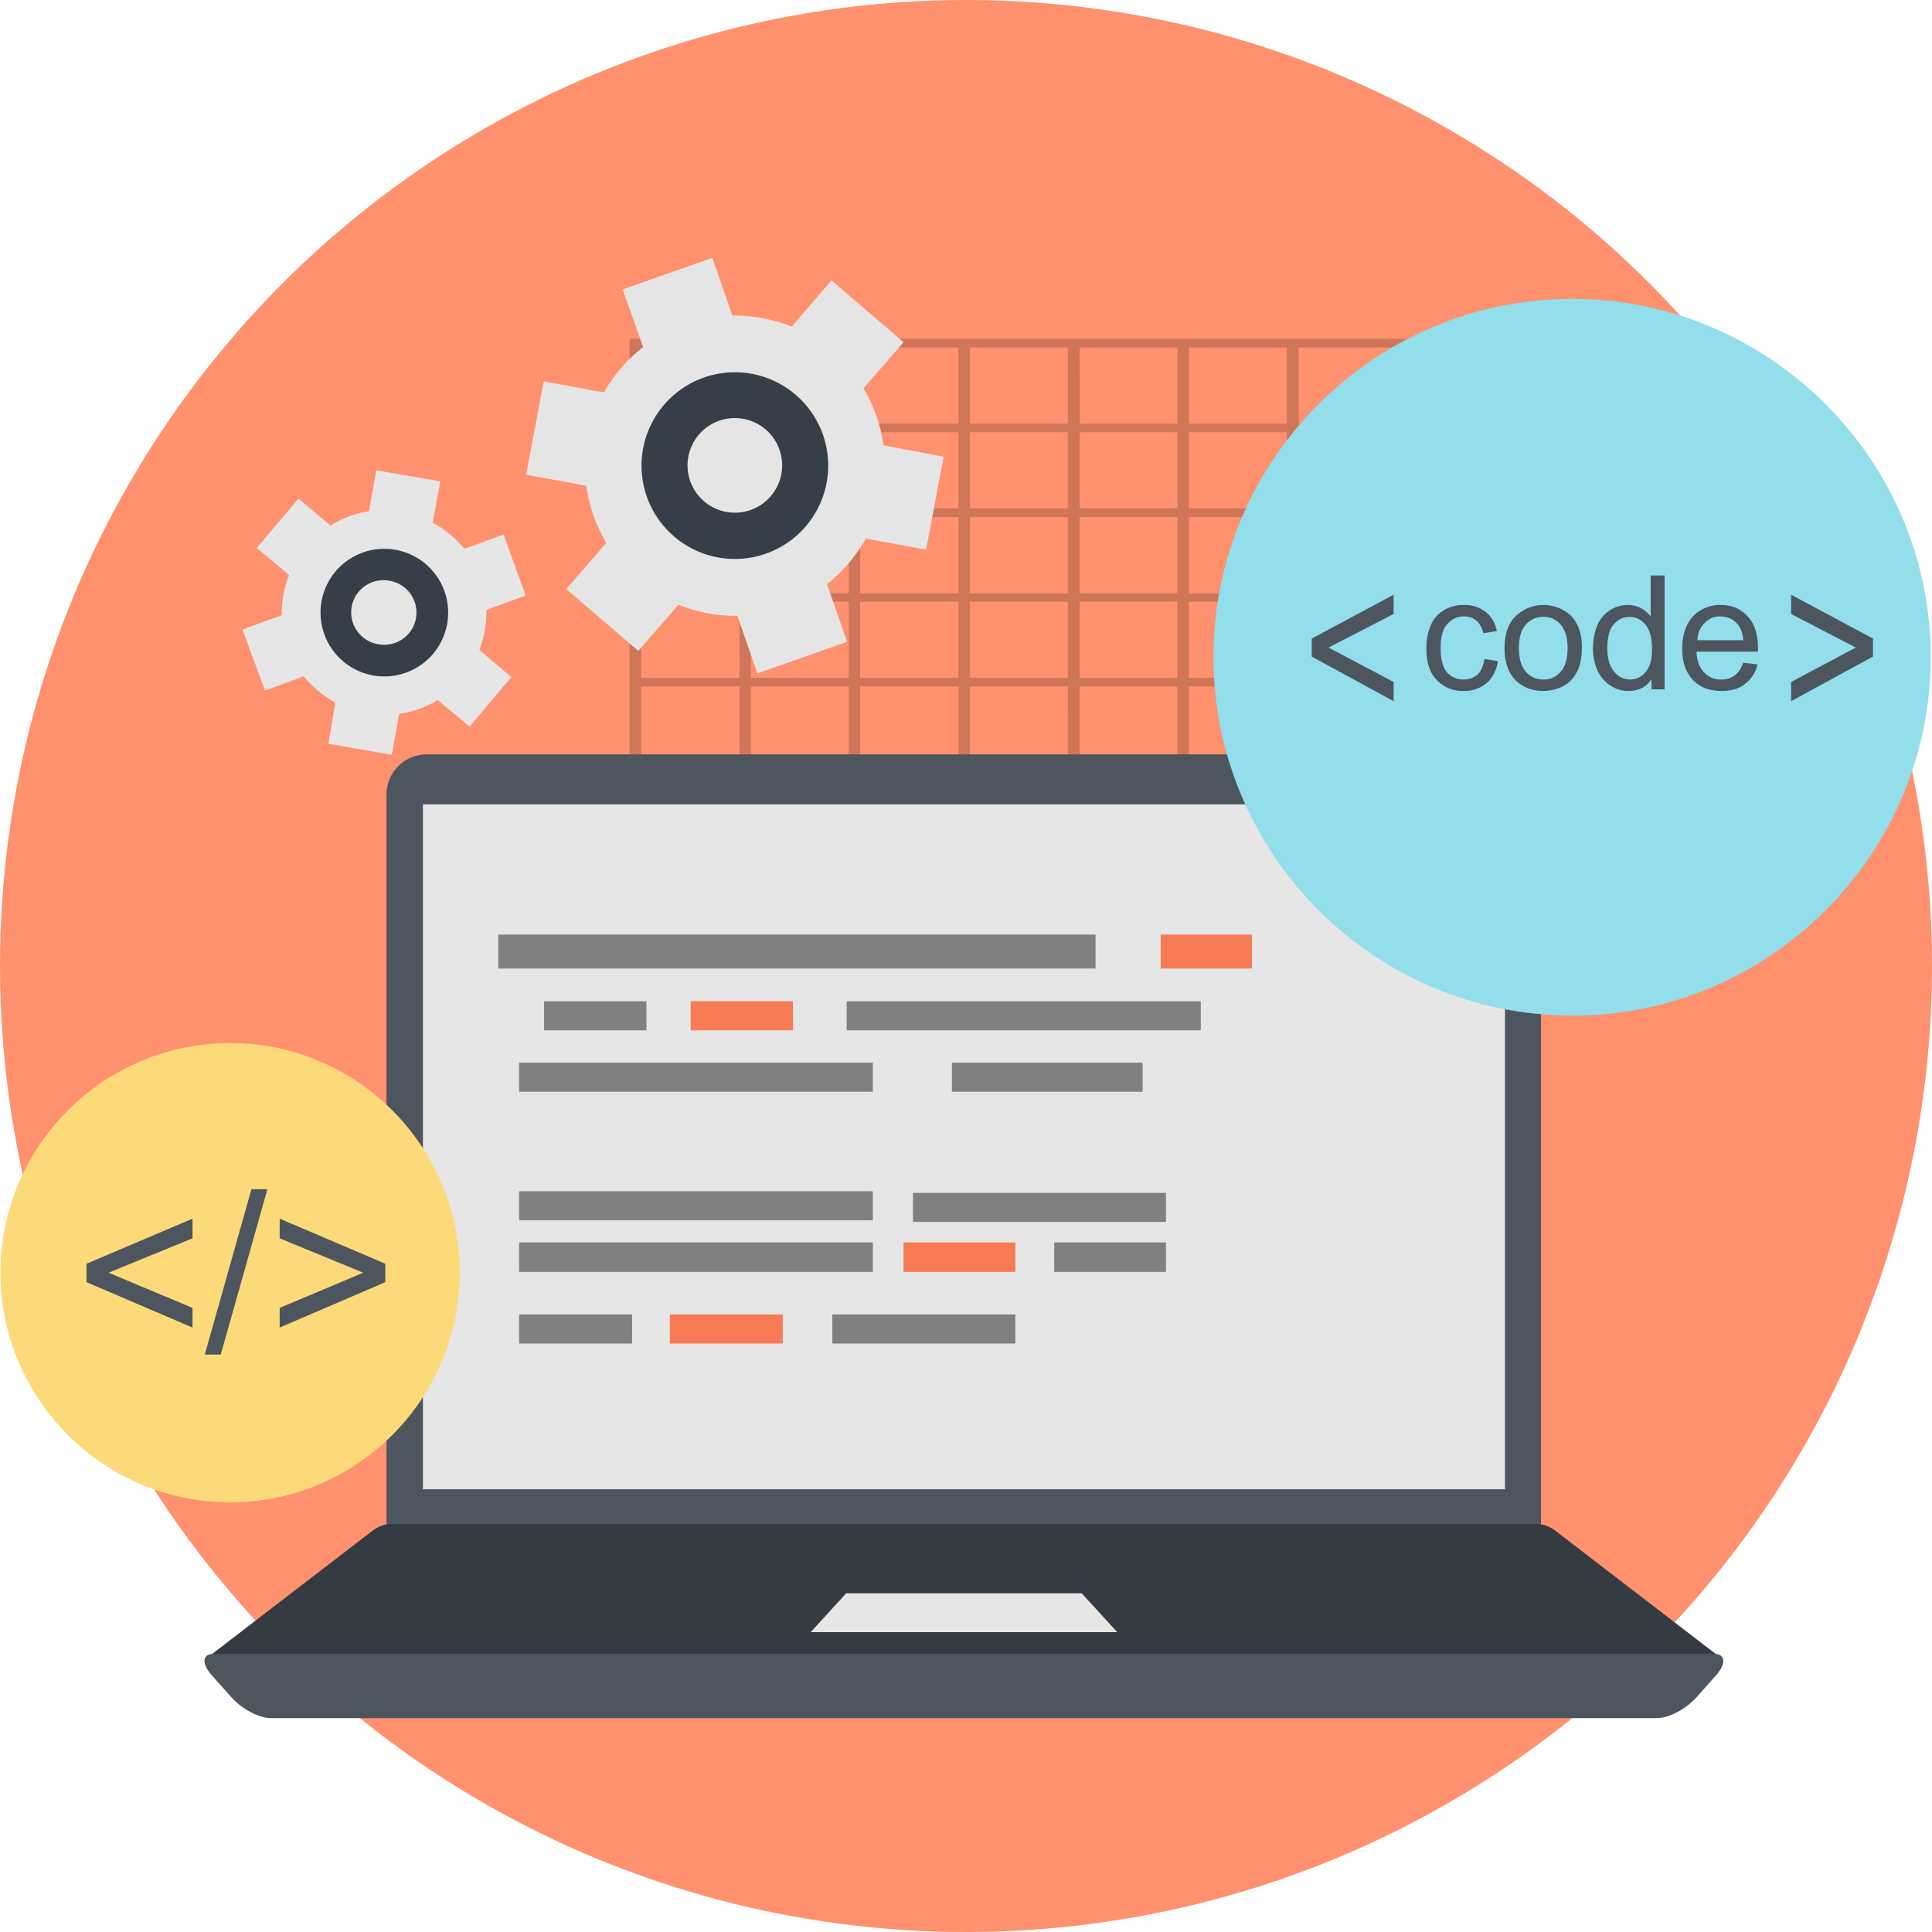 <svg xmlns="http://www.w3.org/2000/svg" viewBox="0 0 1050 1050">
  <defs>
    <style>
      .cls-1 {
        fill: #ff916e;
      }

      .cls-2 {
        fill: #cf7659;
      }

      .cls-3 {
        fill: #4d565e;
      }

      .cls-11, .cls-12, .cls-3, .cls-4, .cls-5, .cls-7, .cls-8 {
        fill-rule: evenodd;
      }

      .cls-4 {
        fill: #343b42;
      }

      .cls-5, .cls-6 {
        fill: #e6e6e6;
      }

      .cls-7 {
        fill: #fdda79;
      }

      .cls-8 {
        fill: #92deeb;
      }

      .cls-9 {
        fill: gray;
      }

      .cls-10 {
        fill: #f77b55;
      }

      .cls-11 {
        fill: #e6e5e5;
      }

      .cls-12 {
        fill: #363f48;
      }
    </style>
  </defs>
  <title>Asset 1</title>
  <g id="Layer_2" data-name="Layer 2">
    <g id="Coding">
      <g id="Coding-2" data-name="Coding">
        <circle id="Background" class="cls-1" cx="525" cy="525" r="525"/>
        <g id="Coding-3" data-name="Coding">
          <path id="Compound" class="cls-2" d="M765.18,186.4V419.13h-423v-235h423Zm-6.23,48.5H705.77v41.38h53.17Zm-59.62,0H646.14v41.38h53.17Zm-59.4,0H586.73v41.38h53.18Zm-59.62,0H527.11v41.38h53.18Zm-59.41,0h-53.4v41.38h53.4Zm-59.62,0H408.08v41.38h53.17Zm-59.41,0h-53.4v41.38h53.4Zm-53.4-4.67h53.4V188.85h-53.4Zm59.63,0h53.17V188.85H408.08Zm59.4,0h53.4V188.85h-53.4Zm59.64,0h53.18V188.85H527.11Zm59.62,0h53.18V188.85H586.73Zm59.41,0h53.17V188.85H646.14Zm59.63,0h53.17V188.85H705.77ZM758.94,281H705.77v41.38h53.17Zm-59.62,0H646.14v41.38h53.17Zm-59.4,0H586.73v41.38h53.18Zm-59.62,0H527.11v41.38h53.18Zm-59.41,0h-53.4v41.38h53.4Zm-59.62,0H408.08v41.38h53.17Zm-59.41,0h-53.4v41.38h53.4ZM758.94,327H705.77V368.4h53.17Zm-59.62,0H646.14V368.4h53.17Zm-59.4,0H586.73V368.4h53.18Zm-59.62,0H527.11V368.4h53.18Zm-59.41,0h-53.4V368.4h53.4Zm-59.62,0H408.08V368.4h53.17Zm-59.41,0h-53.4V368.4h53.4Zm357.1,46.06H705.77v41.38h53.17Zm-59.62,0H646.14v41.38h53.17Zm-59.4,0H586.73v41.38h53.18Zm-59.62,0H527.11v41.38h53.18Zm-59.41,0h-53.4v41.38h53.4Zm-59.62,0H408.08v41.38h53.17Zm-59.41,0h-53.4v41.38h53.4Z"/>
          <g id="Laptop">
            <path class="cls-3" d="M231.86,410H815.91a21.66,21.66,0,0,1,21.59,21.81V830.75H210.05V431.81A21.84,21.84,0,0,1,231.86,410Z"/>
            <path class="cls-4" d="M113,903.73H934.72c2.23,0,1.78-1.78-.9-3.79L845.5,832.08c-2.68-2.22-6.9-3.78-9.13-3.78h-625c-2.23,0-6.45,1.56-9.12,3.78l-88.33,67.86c-2.68,2-3.12,3.79-.89,3.79Z"/>
            <path class="cls-3" d="M116.16,898.83H931.61c6,0,6.67,5.12,1.33,11.34l-11.12,12.46c-5.57,6.23-14.91,11.13-21.14,11.13H147.08c-6.22,0-15.57-4.89-21.13-11.13l-11.13-12.46c-5.33-6.22-4.89-11.34,1.34-11.34Z"/>
            <polygon class="cls-5" points="459.91 865.9 494.4 865.9 553.35 865.9 587.85 865.9 607.21 887.04 534 887.04 513.76 887.04 440.56 887.04 459.91 865.9"/>
            <rect class="cls-6" x="229.85" y="437.15" width="588.06" height="372.23"/>
          </g>
          <g id="Circle">
            <path class="cls-7" d="M125.06,816.51c68.75,0,124.82-56.07,124.82-124.83S193.81,566.87,125.06,566.87.24,622.94.24,691.68,56.3,816.51,125.06,816.51Z"/>
            <path class="cls-8" d="M854.4,552c107.24,0,194.9-87.44,194.9-194.9,0-107.24-87.66-194.68-194.9-194.68S659.49,249.81,659.49,357.05c0,107.47,87.67,194.9,194.91,194.9Z"/>
          </g>
          <g id="Codes">
            <rect class="cls-9" x="270.79" y="507.9" width="324.62" height="18.47"/>
            <rect class="cls-9" x="460.14" y="544.17" width="192.46" height="15.79"/>
            <rect class="cls-9" x="282.13" y="577.54" width="192.24" height="15.8"/>
            <rect class="cls-9" x="282.13" y="647.41" width="192.24" height="15.8"/>
            <rect class="cls-9" x="282.13" y="675.22" width="192.24" height="16.02"/>
            <rect class="cls-10" x="491.06" y="675.22" width="60.74" height="16.02"/>
            <rect class="cls-9" x="572.94" y="675.22" width="60.74" height="16.02"/>
            <rect class="cls-9" x="496.18" y="648.3" width="137.5" height="15.8"/>
            <rect class="cls-9" x="517.32" y="577.54" width="103.68" height="15.8"/>
            <rect class="cls-9" x="295.71" y="544.17" width="55.62" height="15.79"/>
            <rect class="cls-10" x="375.36" y="544.17" width="55.62" height="15.79"/>
            <rect class="cls-10" x="630.79" y="507.9" width="49.62" height="18.47"/>
            <rect class="cls-9" x="282.13" y="714.38" width="61.41" height="15.8"/>
            <rect class="cls-10" x="364.02" y="714.38" width="61.41" height="15.8"/>
            <rect class="cls-9" x="452.35" y="714.38" width="99.45" height="15.8"/>
          </g>
          <g id="Text">
            <path class="cls-3" d="M47,696.81v-10l57.63-24.48V673L59,691.68l45.62,19.13V721.5Zm64.29,39.38,25.37-89.88h8.67l-25.36,89.88Zm98.12-39.37L152,721.5V710.82l45.39-19.13L152,673V662.32l57.4,24.48Z"/>
            <g>
              <polygon class="cls-3" points="712.89 356.83 712.89 347.04 757.39 323.24 757.39 333.69 722.02 351.93 757.39 370.63 757.39 381.08 712.89 356.83"/>
              <path class="cls-3" d="M806.78,358.17l7.35,1.11c-.9,5.12-2.9,9.12-6.23,12a18.41,18.41,0,0,1-12.46,4.23,19.3,19.3,0,0,1-14.68-6c-3.79-4-5.57-9.57-5.57-17.14a31.35,31.35,0,0,1,2.45-12.68,17.62,17.62,0,0,1,7.34-8.24,21.17,21.17,0,0,1,10.69-2.67,18.7,18.7,0,0,1,11.79,3.79,17.07,17.07,0,0,1,6,10.45l-7.34,1.12a12.14,12.14,0,0,0-3.79-6.9,10.76,10.76,0,0,0-6.45-2.22,11.62,11.62,0,0,0-9.35,4.22c-2.45,2.67-3.56,6.9-3.56,12.91s1.11,10.46,3.33,13.13a11.67,11.67,0,0,0,9.12,4,11.21,11.21,0,0,0,7.56-2.67c2-1.78,3.12-4.67,3.79-8.45Z"/>
              <path class="cls-3" d="M817.69,352.16c0-8.23,2.44-14.46,7.12-18.25a21.91,21.91,0,0,1,29.14.88c3.79,4,5.78,9.8,5.78,16.69,0,5.79-.89,10.46-2.67,13.57a17.8,17.8,0,0,1-7.34,7.79,23.27,23.27,0,0,1-10.9,2.67q-9.34,0-15.35-6c-3.79-4-5.79-9.79-5.79-17.36Zm7.78,0c0,5.78,1.34,10,3.79,12.9a12.36,12.36,0,0,0,9.56,4.23,11.61,11.61,0,0,0,9.35-4.23c2.67-2.89,3.78-7.12,3.78-13.13,0-5.56-1.34-9.56-3.78-12.46a11.62,11.62,0,0,0-9.35-4.23,12.36,12.36,0,0,0-9.56,4.23c-2.46,2.67-3.79,7.12-3.79,12.69Z"/>
              <path class="cls-3" d="M897.56,374.63v-5.56c-2.67,4.22-6.9,6.45-12.47,6.45a16.85,16.85,0,0,1-9.79-2.89,19.87,19.87,0,0,1-7.12-8.23,30.08,30.08,0,0,1-2.44-12.24,34,34,0,0,1,2.22-12,17.89,17.89,0,0,1,16.69-11.35,15.56,15.56,0,0,1,7.34,1.78,16.4,16.4,0,0,1,5.12,4.45V312.77h7.56v61.86Zm-24-22.25c0,5.56,1.34,10,3.78,12.68a10.87,10.87,0,0,0,8.46,4.23,10.64,10.64,0,0,0,8.46-4c2.45-2.67,3.56-6.9,3.56-12.46,0-6-1.11-10.46-3.56-13.35a11,11,0,0,0-17.13-.22c-2.45,2.67-3.56,7.12-3.56,13.13Z"/>
              <path class="cls-3" d="M947.4,360.17l7.79.89a18.1,18.1,0,0,1-6.9,10.68c-3.34,2.67-7.57,3.78-12.69,3.78-6.66,0-11.79-2-15.56-6s-5.79-9.57-5.79-16.91c0-7.57,2-13.35,5.79-17.58a20.06,20.06,0,0,1,15.12-6.23c6,0,10.9,2,14.68,6.23,3.79,4,5.57,9.79,5.57,17.13v2H922c.22,4.9,1.55,8.68,4.22,11.35a12,12,0,0,0,9.35,3.79,11.33,11.33,0,0,0,7.13-2.23c2-1.33,3.56-3.78,4.68-6.9Zm-24.92-12.23H947.4c-.23-3.78-1.34-6.67-2.89-8.46a11.84,11.84,0,0,0-9.35-4.45,11.1,11.1,0,0,0-8.68,3.56q-3.67,3.34-4,9.35Z"/>
              <polygon class="cls-3" points="1017.93 356.83 973.43 381.08 973.43 370.63 1008.59 351.93 973.43 333.69 973.43 323.24 1017.93 347.04 1017.93 356.83"/>
            </g>
          </g>
          <g id="Gears">
            <path class="cls-5" d="M235.19,284.07a55.74,55.74,0,0,1,17.13,14.24l21.36-7.79,12,33.15-21.36,7.79a47.87,47.87,0,0,1-.89,11.12,53.47,53.47,0,0,1-2.89,10.68L277.91,368l-22.69,26.92-17.36-14.46A56.06,56.06,0,0,1,216.95,388l-4,22.25-34.48-6,3.78-22.47a55.94,55.94,0,0,1-17.13-14.24L144,375.3l-12.23-33.16,21.36-7.79a64.1,64.1,0,0,1,.89-11.12,53.61,53.61,0,0,1,3.12-10.68l-17.59-14.69,22.71-26.92,17.35,14.68a55.62,55.62,0,0,1,20.92-7.78l4-22.25,34.71,6Z"/>
            <path class="cls-11" d="M469.26,211.1A81.78,81.78,0,0,1,480.16,242l32.71,6.23-9.57,50.5-32.71-6a89.7,89.7,0,0,1-9.34,13.35,81.29,81.29,0,0,1-11.79,11.35l10.89,31.37L411.63,366l-10.9-31.37a79.6,79.6,0,0,1-32-6l-21.8,25.14-39.16-33.6L329.53,295A81.75,81.75,0,0,1,318.63,264l-32.71-6,9.57-50.73,32.7,6A90.14,90.14,0,0,1,337.54,200a83.22,83.22,0,0,1,12-11.35l-11.13-31.37,48.73-17.13,10.9,31.37a85.53,85.53,0,0,1,32.26,6l21.58-25.14L491.06,186Z"/>
            <path class="cls-12" d="M211.83,315.67a17.5,17.5,0,0,1-6,34.49,17.51,17.51,0,1,1,6-34.49Zm2.89-16.91a34.68,34.68,0,1,1-40,28.25,34.63,34.63,0,0,1,40-28.25Z"/>
            <path class="cls-12" d="M416.3,233.57a25.71,25.71,0,1,1-36.49,2.67,25.72,25.72,0,0,1,36.49-2.67Zm16.24-18.91A50.73,50.73,0,1,1,360.9,220a50.71,50.71,0,0,1,71.64-5.34Z"/>
          </g>
        </g>
      </g>
    </g>
  </g>
</svg>
